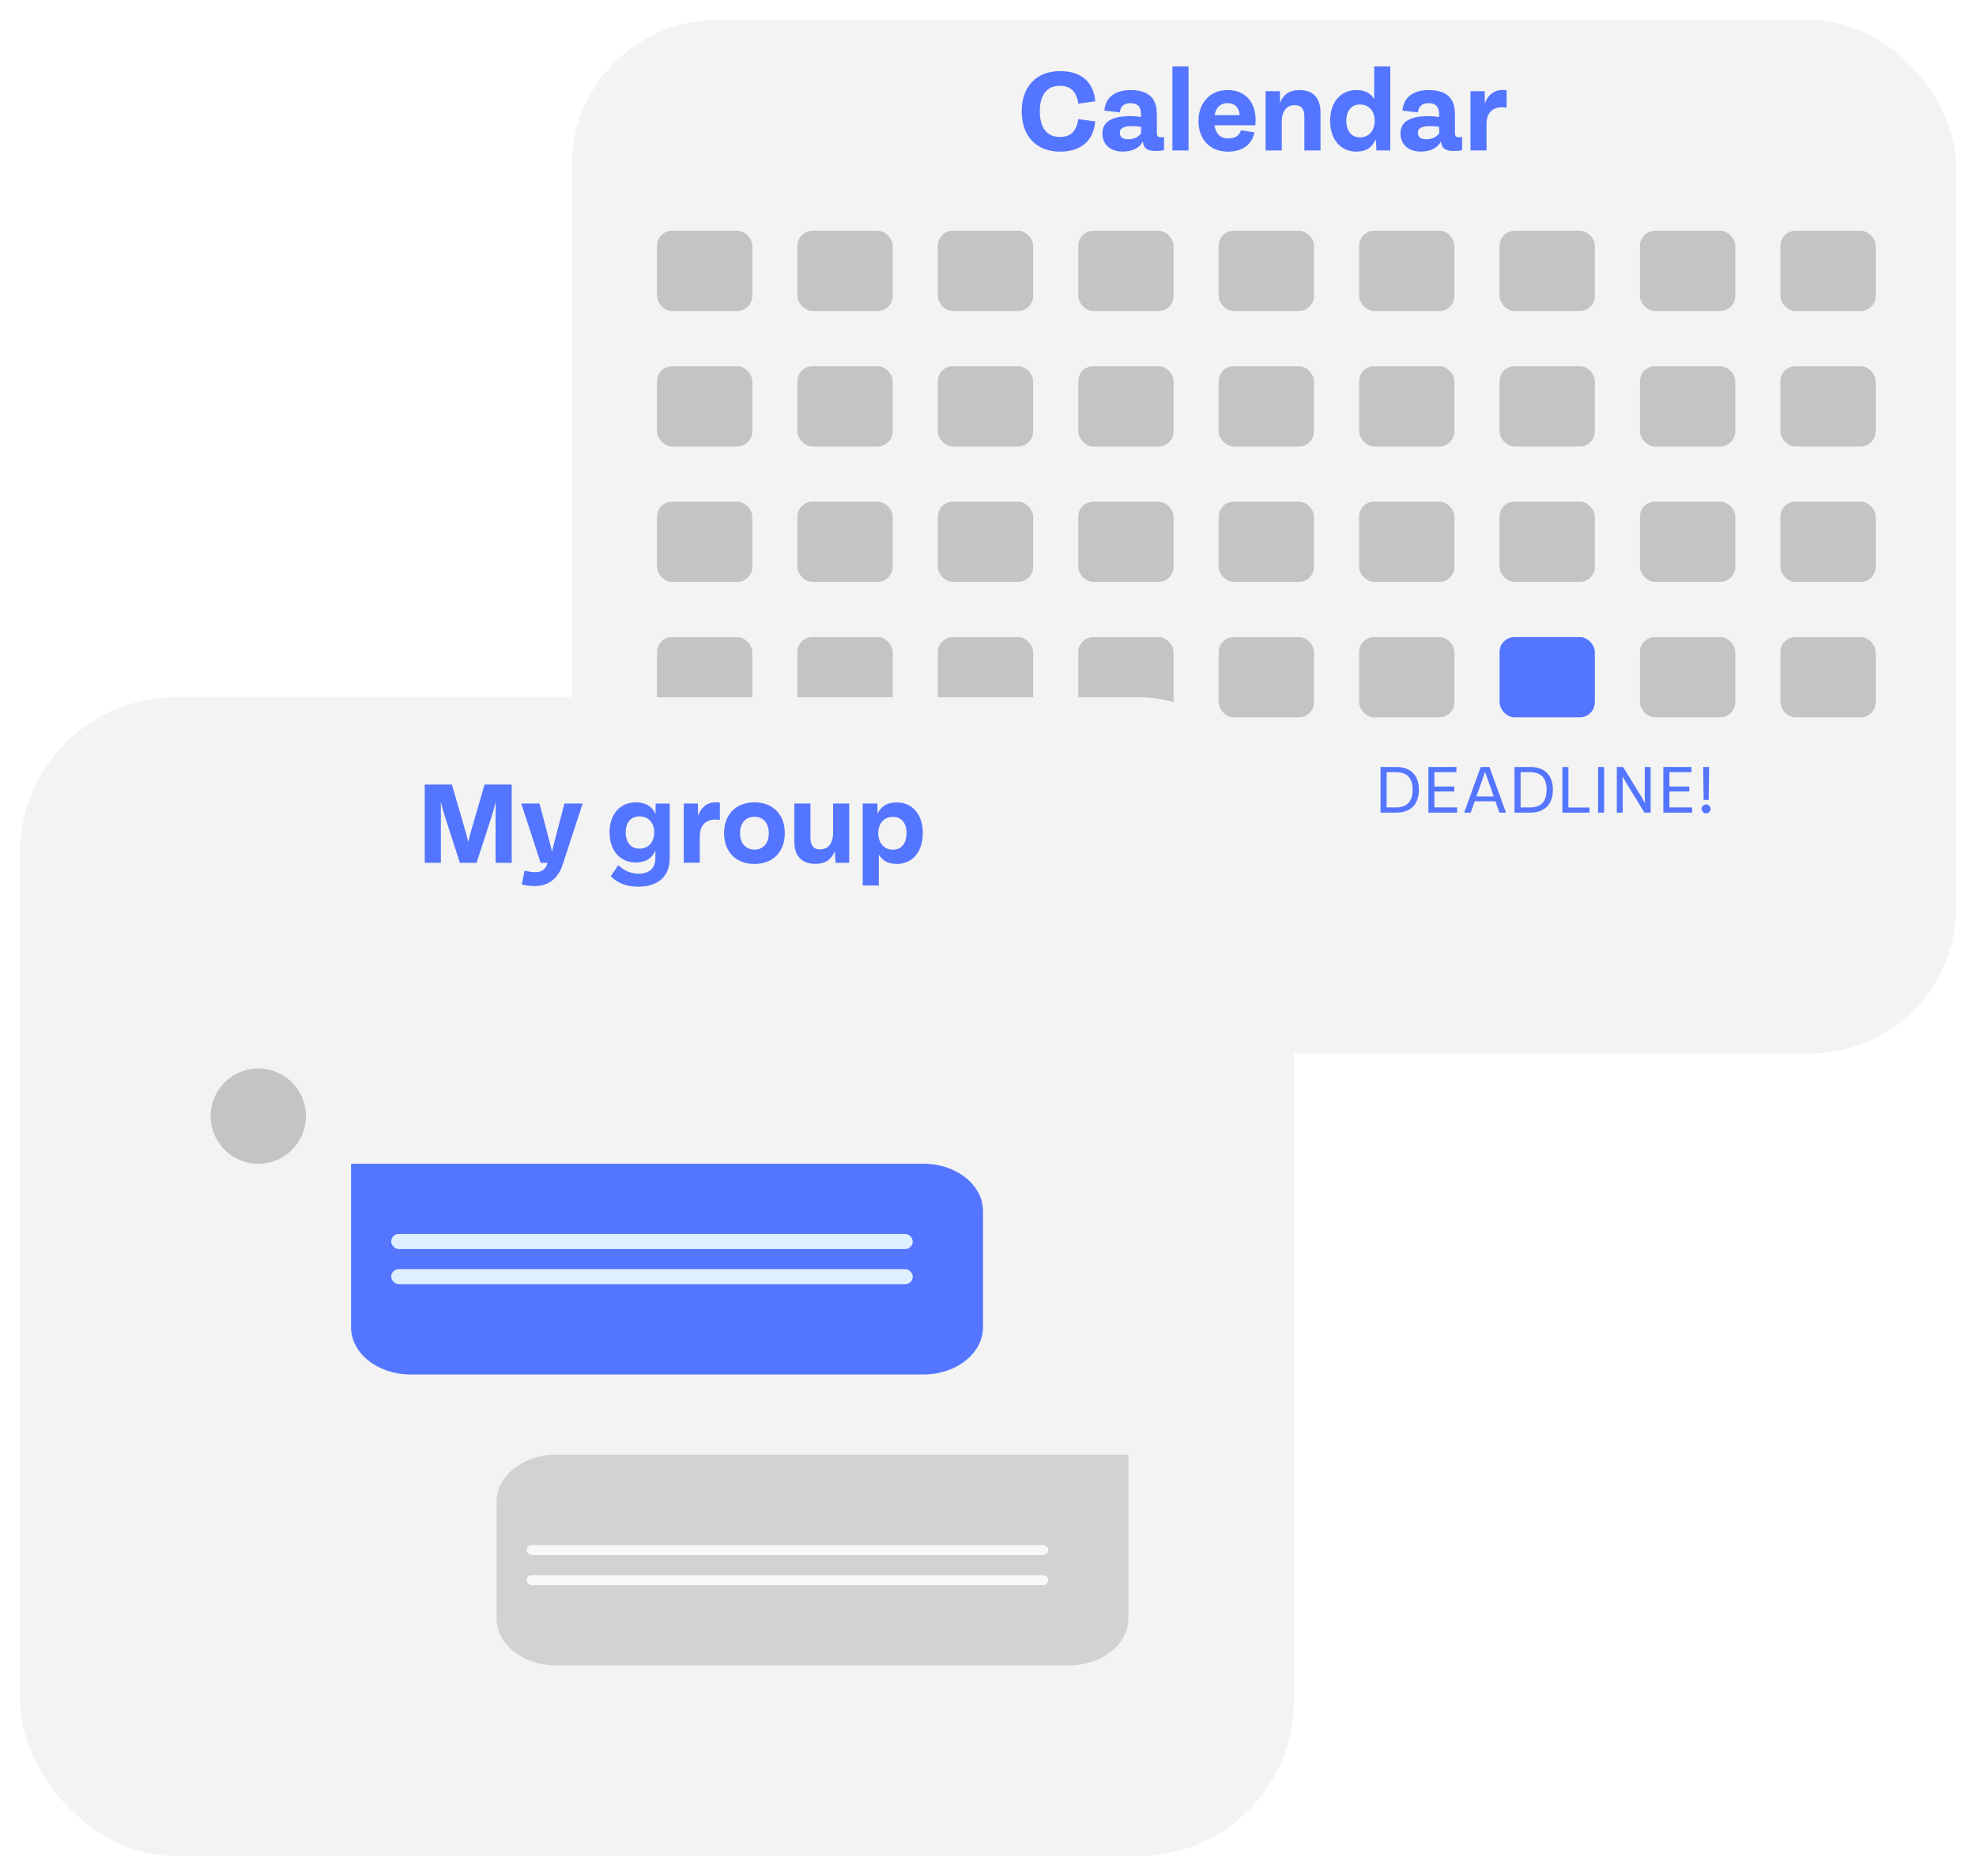 <svg width="394" height="374" viewBox="0 0 394 374" fill="none" xmlns="http://www.w3.org/2000/svg">
<g filter="url(#filter0_d)">
<rect x="114" width="276" height="206" rx="29" fill="#F3F3F3"/>
</g>
<rect x="131" y="46" width="19" height="16" rx="3" fill="#C4C4C4"/>
<rect x="159" y="46" width="19" height="16" rx="3" fill="#C4C4C4"/>
<rect x="187" y="46" width="19" height="16" rx="3" fill="#C4C4C4"/>
<rect x="215" y="46" width="19" height="16" rx="3" fill="#C4C4C4"/>
<rect x="243" y="46" width="19" height="16" rx="3" fill="#C4C4C4"/>
<rect x="271" y="46" width="19" height="16" rx="3" fill="#C4C4C4"/>
<rect x="299" y="46" width="19" height="16" rx="3" fill="#C4C4C4"/>
<rect x="327" y="46" width="19" height="16" rx="3" fill="#C4C4C4"/>
<rect x="355" y="46" width="19" height="16" rx="3" fill="#C4C4C4"/>
<rect x="131" y="73" width="19" height="16" rx="3" fill="#C4C4C4"/>
<rect x="159" y="73" width="19" height="16" rx="3" fill="#C4C4C4"/>
<rect x="187" y="73" width="19" height="16" rx="3" fill="#C4C4C4"/>
<rect x="215" y="73" width="19" height="16" rx="3" fill="#C4C4C4"/>
<rect x="243" y="73" width="19" height="16" rx="3" fill="#C4C4C4"/>
<rect x="271" y="73" width="19" height="16" rx="3" fill="#C4C4C4"/>
<rect x="299" y="73" width="19" height="16" rx="3" fill="#C4C4C4"/>
<rect x="327" y="73" width="19" height="16" rx="3" fill="#C4C4C4"/>
<rect x="355" y="73" width="19" height="16" rx="3" fill="#C4C4C4"/>
<rect x="131" y="100" width="19" height="16" rx="3" fill="#C4C4C4"/>
<rect x="159" y="100" width="19" height="16" rx="3" fill="#C4C4C4"/>
<rect x="187" y="100" width="19" height="16" rx="3" fill="#C4C4C4"/>
<rect x="215" y="100" width="19" height="16" rx="3" fill="#C4C4C4"/>
<rect x="243" y="100" width="19" height="16" rx="3" fill="#C4C4C4"/>
<rect x="271" y="100" width="19" height="16" rx="3" fill="#C4C4C4"/>
<rect x="299" y="100" width="19" height="16" rx="3" fill="#C4C4C4"/>
<rect x="327" y="100" width="19" height="16" rx="3" fill="#C4C4C4"/>
<rect x="355" y="100" width="19" height="16" rx="3" fill="#C4C4C4"/>
<rect x="131" y="127" width="19" height="16" rx="3" fill="#C4C4C4"/>
<rect x="159" y="127" width="19" height="16" rx="3" fill="#C4C4C4"/>
<rect x="187" y="127" width="19" height="16" rx="3" fill="#C4C4C4"/>
<rect x="215" y="127" width="19" height="16" rx="3" fill="#C4C4C4"/>
<rect x="243" y="127" width="19" height="16" rx="3" fill="#C4C4C4"/>
<rect x="271" y="127" width="19" height="16" rx="3" fill="#C4C4C4"/>
<rect x="299" y="127" width="19" height="16" rx="3" fill="#5375FF"/>
<rect x="327" y="127" width="19" height="16" rx="3" fill="#C4C4C4"/>
<rect x="355" y="127" width="19" height="16" rx="3" fill="#C4C4C4"/>
<path d="M275.267 162H278.375C281.42 162 282.918 160.201 282.918 157.436C282.918 154.685 281.42 152.9 278.375 152.9H275.267V162ZM276.485 160.964V153.936H278.403C280.671 153.936 281.672 155.259 281.672 157.436C281.672 159.613 280.671 160.964 278.403 160.964H276.485ZM284.81 162H290.543V160.964H286.014V157.786H289.976V156.799H286.014V153.936H290.403V152.9H284.81V162ZM298.976 162H300.285L296.981 152.9H295.245L291.941 162H293.25L294.048 159.732H298.178L298.976 162ZM294.384 158.78L296.113 153.873L297.842 158.78H294.384ZM301.982 162H305.09C308.135 162 309.633 160.201 309.633 157.436C309.633 154.685 308.135 152.9 305.09 152.9H301.982V162ZM303.2 160.964V153.936H305.118C307.386 153.936 308.387 155.259 308.387 157.436C308.387 159.613 307.386 160.964 305.118 160.964H303.2ZM311.525 162H316.929V160.978H312.729V152.9H311.525V162ZM318.648 162H319.852V152.9H318.648V162ZM327.952 152.9V158.458C327.952 158.997 327.966 159.564 328.001 160.138C327.665 159.515 327.364 158.99 327.063 158.493L323.64 152.9H322.38V162H323.556V156.33C323.556 155.826 323.549 155.294 323.521 154.755C323.829 155.336 324.109 155.826 324.389 156.288L327.896 162H329.128V152.9H327.952ZM331.663 162H337.396V160.964H332.867V157.786H336.829V156.799H332.867V153.936H337.256V152.9H331.663V162ZM339.69 159.459H340.691L340.782 152.9H339.599L339.69 159.459ZM340.194 162.14C340.677 162.14 341.083 161.741 341.083 161.251C341.083 160.768 340.677 160.369 340.194 160.369C339.704 160.369 339.291 160.768 339.291 161.251C339.291 161.741 339.704 162.14 340.194 162.14Z" fill="#5375FF"/>
<path d="M211.388 30.228C215.48 30.228 218.036 28.116 218.384 24.204L215 23.748C214.604 26.52 213.2 27.3 211.316 27.3C208.616 27.3 207.332 25.296 207.332 22.2C207.332 19.104 208.616 17.1 211.316 17.1C213.2 17.1 214.616 17.964 215 20.652L218.384 20.196C218.084 16.284 215.48 14.172 211.388 14.172C206.504 14.172 203.72 17.436 203.72 22.2C203.72 26.964 206.504 30.228 211.388 30.228ZM231.449 27.36C230.825 27.36 230.669 27.06 230.669 26.472V22.884C230.669 20.628 230.021 17.952 225.413 17.952C222.449 17.952 220.397 19.368 220.205 22.044L223.289 22.404C223.433 21.156 224.117 20.568 225.425 20.568C227.045 20.568 227.525 21.528 227.525 22.848V23.316C226.841 23.208 226.121 23.148 225.341 23.148C222.089 23.148 219.809 24.072 219.809 26.568C219.809 28.68 221.261 30.216 223.841 30.216C225.797 30.216 227.225 29.496 227.873 28.212C228.053 29.592 228.725 30.096 230.489 30.096C231.089 30.096 231.569 30.06 232.097 29.928V27.312C231.869 27.348 231.653 27.36 231.449 27.36ZM224.933 27.768C223.865 27.768 223.277 27.324 223.277 26.448C223.277 25.56 224.069 25.14 225.785 25.14C226.397 25.14 226.949 25.188 227.525 25.296V26.58C227.009 27.324 226.049 27.768 224.933 27.768ZM233.77 30H236.986V13.248H233.77V30ZM250.356 23.916C250.356 20.28 248.244 17.952 244.776 17.952C241.224 17.952 238.968 20.58 238.968 24.096C238.968 27.684 241.14 30.228 244.872 30.228C247.608 30.228 249.6 28.932 250.14 26.388L247.428 25.968C247.128 27.048 246.3 27.588 244.86 27.588C243.348 27.588 242.412 26.688 242.16 24.972H250.296C250.344 24.564 250.356 24.24 250.356 23.916ZM244.776 20.556C246.12 20.556 247.056 21.348 247.188 22.944H242.184C242.46 21.384 243.396 20.556 244.776 20.556ZM259.063 17.952C257.083 17.952 255.823 18.912 255.235 20.52L255.211 18.18H252.355V30H255.571V24.312C255.571 22.056 256.615 20.964 258.151 20.964C259.495 20.964 260.083 21.72 260.083 23.34V30H263.299V22.44C263.299 19.764 262.051 17.952 259.063 17.952ZM274.002 13.248V19.752C273.306 18.576 272.166 17.952 270.474 17.952C267.306 17.952 265.218 20.376 265.218 24.072C265.218 27.792 267.306 30.228 270.474 30.228C272.43 30.228 273.666 29.328 274.314 27.744L274.458 30H277.218V13.248H274.002ZM271.182 27.384C269.442 27.384 268.446 26.088 268.446 24.072C268.446 22.08 269.442 20.832 271.182 20.832C272.922 20.832 274.098 22.116 274.098 24.072C274.098 26.052 272.934 27.384 271.182 27.384ZM290.887 27.36C290.263 27.36 290.107 27.06 290.107 26.472V22.884C290.107 20.628 289.459 17.952 284.851 17.952C281.887 17.952 279.835 19.368 279.643 22.044L282.727 22.404C282.871 21.156 283.555 20.568 284.863 20.568C286.483 20.568 286.963 21.528 286.963 22.848V23.316C286.279 23.208 285.559 23.148 284.779 23.148C281.527 23.148 279.247 24.072 279.247 26.568C279.247 28.68 280.699 30.216 283.279 30.216C285.235 30.216 286.663 29.496 287.311 28.212C287.491 29.592 288.163 30.096 289.927 30.096C290.527 30.096 291.007 30.06 291.535 29.928V27.312C291.307 27.348 291.091 27.36 290.887 27.36ZM284.371 27.768C283.303 27.768 282.715 27.324 282.715 26.448C282.715 25.56 283.507 25.14 285.223 25.14C285.835 25.14 286.387 25.188 286.963 25.296V26.58C286.447 27.324 285.487 27.768 284.371 27.768ZM296.063 20.64L296.027 18.18H293.207V29.988H296.399V24.672C296.399 21.972 298.319 21.048 300.407 21.48V18.012C298.223 17.628 296.723 18.756 296.063 20.64Z" fill="#5375FF"/>
<g filter="url(#filter1_d)">
<rect x="4" y="135" width="254" height="231" rx="31" fill="#F3F3F3"/>
</g>
<path d="M96.62 156.4L93.932 165.64C93.74 166.372 93.548 167.092 93.368 167.824C93.176 167.08 92.984 166.348 92.792 165.64L90.104 156.4H84.692V172H87.908V162.748C87.908 161.788 87.896 160.852 87.896 159.844C88.16 160.96 88.46 162.004 88.796 163.036L91.7 172H95.024L97.94 163.036C98.264 162.028 98.564 160.984 98.828 159.868C98.828 160.876 98.816 161.8 98.816 162.748V172H102.032V156.4H96.62ZM112.539 160.18L110.691 167.26C110.463 168.136 110.259 168.964 110.067 169.744C109.863 168.928 109.647 168.052 109.431 167.236L107.571 160.18H103.935L107.799 172H109.179L109.083 172.3C108.567 173.848 107.223 174.232 104.595 173.56L104.043 176.32C107.595 177.196 110.895 176.452 112.215 172.3L116.175 160.18H112.539ZM130.728 160.192L130.704 162.28C130.032 160.768 128.772 159.952 126.816 159.952C123.624 159.952 121.536 162.316 121.536 165.928C121.536 169.564 123.624 171.94 126.816 171.94C128.748 171.94 130.008 171.088 130.68 169.564V171.016C130.68 173.248 129.3 174.172 127.368 174.172C125.832 174.172 124.368 173.572 123.288 172.468L121.776 174.688C123.228 176.104 124.992 176.764 127.272 176.764C131.064 176.764 133.536 174.82 133.536 171.112V160.192H130.728ZM127.512 169.18C125.76 169.18 124.764 167.908 124.764 165.928C124.764 163.984 125.76 162.748 127.512 162.748C129.288 162.748 130.452 164.02 130.452 165.928C130.452 167.872 129.288 169.18 127.512 169.18ZM139.196 162.64L139.16 160.18H136.34V171.988H139.532V166.672C139.532 163.972 141.452 163.048 143.54 163.48V160.012C141.356 159.628 139.856 160.756 139.196 162.64ZM150.435 172.228C154.251 172.228 156.483 169.684 156.483 166.084C156.483 162.496 154.251 159.952 150.435 159.952C146.607 159.952 144.375 162.496 144.375 166.084C144.375 169.684 146.607 172.228 150.435 172.228ZM150.435 169.372C148.683 169.372 147.555 168.112 147.555 166.084C147.555 164.068 148.683 162.82 150.435 162.82C152.175 162.82 153.291 164.068 153.291 166.084C153.291 168.112 152.175 169.372 150.435 169.372ZM166.109 160.18V165.976C166.109 168.244 165.065 169.324 163.529 169.324C162.197 169.324 161.597 168.568 161.597 166.948V160.18H158.381V167.74C158.381 170.404 159.629 172.216 162.617 172.216C164.585 172.216 165.845 171.28 166.433 169.696L166.613 172H169.325V160.18H166.109ZM178.78 159.964C176.896 159.964 175.648 160.744 174.976 162.22L174.928 160.18H172.012V176.524H175.228V170.368C175.936 171.568 177.112 172.228 178.78 172.228C181.96 172.228 184 169.792 184 166.084C184 162.388 181.96 159.964 178.78 159.964ZM178.024 169.384C176.284 169.384 175.12 168.052 175.12 166.084C175.12 164.128 176.284 162.844 178.024 162.844C179.776 162.844 180.76 164.092 180.76 166.084C180.76 168.088 179.776 169.384 178.024 169.384Z" fill="#5375FF"/>
<circle cx="51.5" cy="222.5" r="9.5" fill="#C4C4C4"/>
<path d="M213.169 332C219.687 332 225 327.782 225 322.587V290H110.831C104.313 290 99 294.227 99 299.413V322.587C99 327.773 104.302 332 110.831 332H213.169Z" fill="#D1D2D2"/>
<rect x="105" y="314" width="104" height="2" rx="1" fill="#F8F8F8"/>
<rect x="105" y="308" width="104" height="2" rx="1" fill="#F8F8F8"/>
<path d="M81.831 274C75.313 274 70 269.782 70 264.587V232H184.169C190.687 232 196 236.227 196 241.413V264.587C196 269.773 190.698 274 184.169 274H81.831Z" fill="#5375FF"/>
<rect x="78" y="253" width="104" height="3" rx="1.5" fill="#DEEFFF"/>
<rect x="78" y="246" width="104" height="3" rx="1.5" fill="#DEEFFF"/>
<defs>
<filter id="filter0_d" x="110" y="0" width="284" height="214" filterUnits="userSpaceOnUse" color-interpolation-filters="sRGB">
<feFlood flood-opacity="0" result="BackgroundImageFix"/>
<feColorMatrix in="SourceAlpha" type="matrix" values="0 0 0 0 0 0 0 0 0 0 0 0 0 0 0 0 0 0 127 0"/>
<feOffset dy="4"/>
<feGaussianBlur stdDeviation="2"/>
<feColorMatrix type="matrix" values="0 0 0 0 0 0 0 0 0 0 0 0 0 0 0 0 0 0 0.25 0"/>
<feBlend mode="normal" in2="BackgroundImageFix" result="effect1_dropShadow"/>
<feBlend mode="normal" in="SourceGraphic" in2="effect1_dropShadow" result="shape"/>
</filter>
<filter id="filter1_d" x="0" y="135" width="262" height="239" filterUnits="userSpaceOnUse" color-interpolation-filters="sRGB">
<feFlood flood-opacity="0" result="BackgroundImageFix"/>
<feColorMatrix in="SourceAlpha" type="matrix" values="0 0 0 0 0 0 0 0 0 0 0 0 0 0 0 0 0 0 127 0"/>
<feOffset dy="4"/>
<feGaussianBlur stdDeviation="2"/>
<feColorMatrix type="matrix" values="0 0 0 0 0 0 0 0 0 0 0 0 0 0 0 0 0 0 0.25 0"/>
<feBlend mode="normal" in2="BackgroundImageFix" result="effect1_dropShadow"/>
<feBlend mode="normal" in="SourceGraphic" in2="effect1_dropShadow" result="shape"/>
</filter>
</defs>
</svg>
